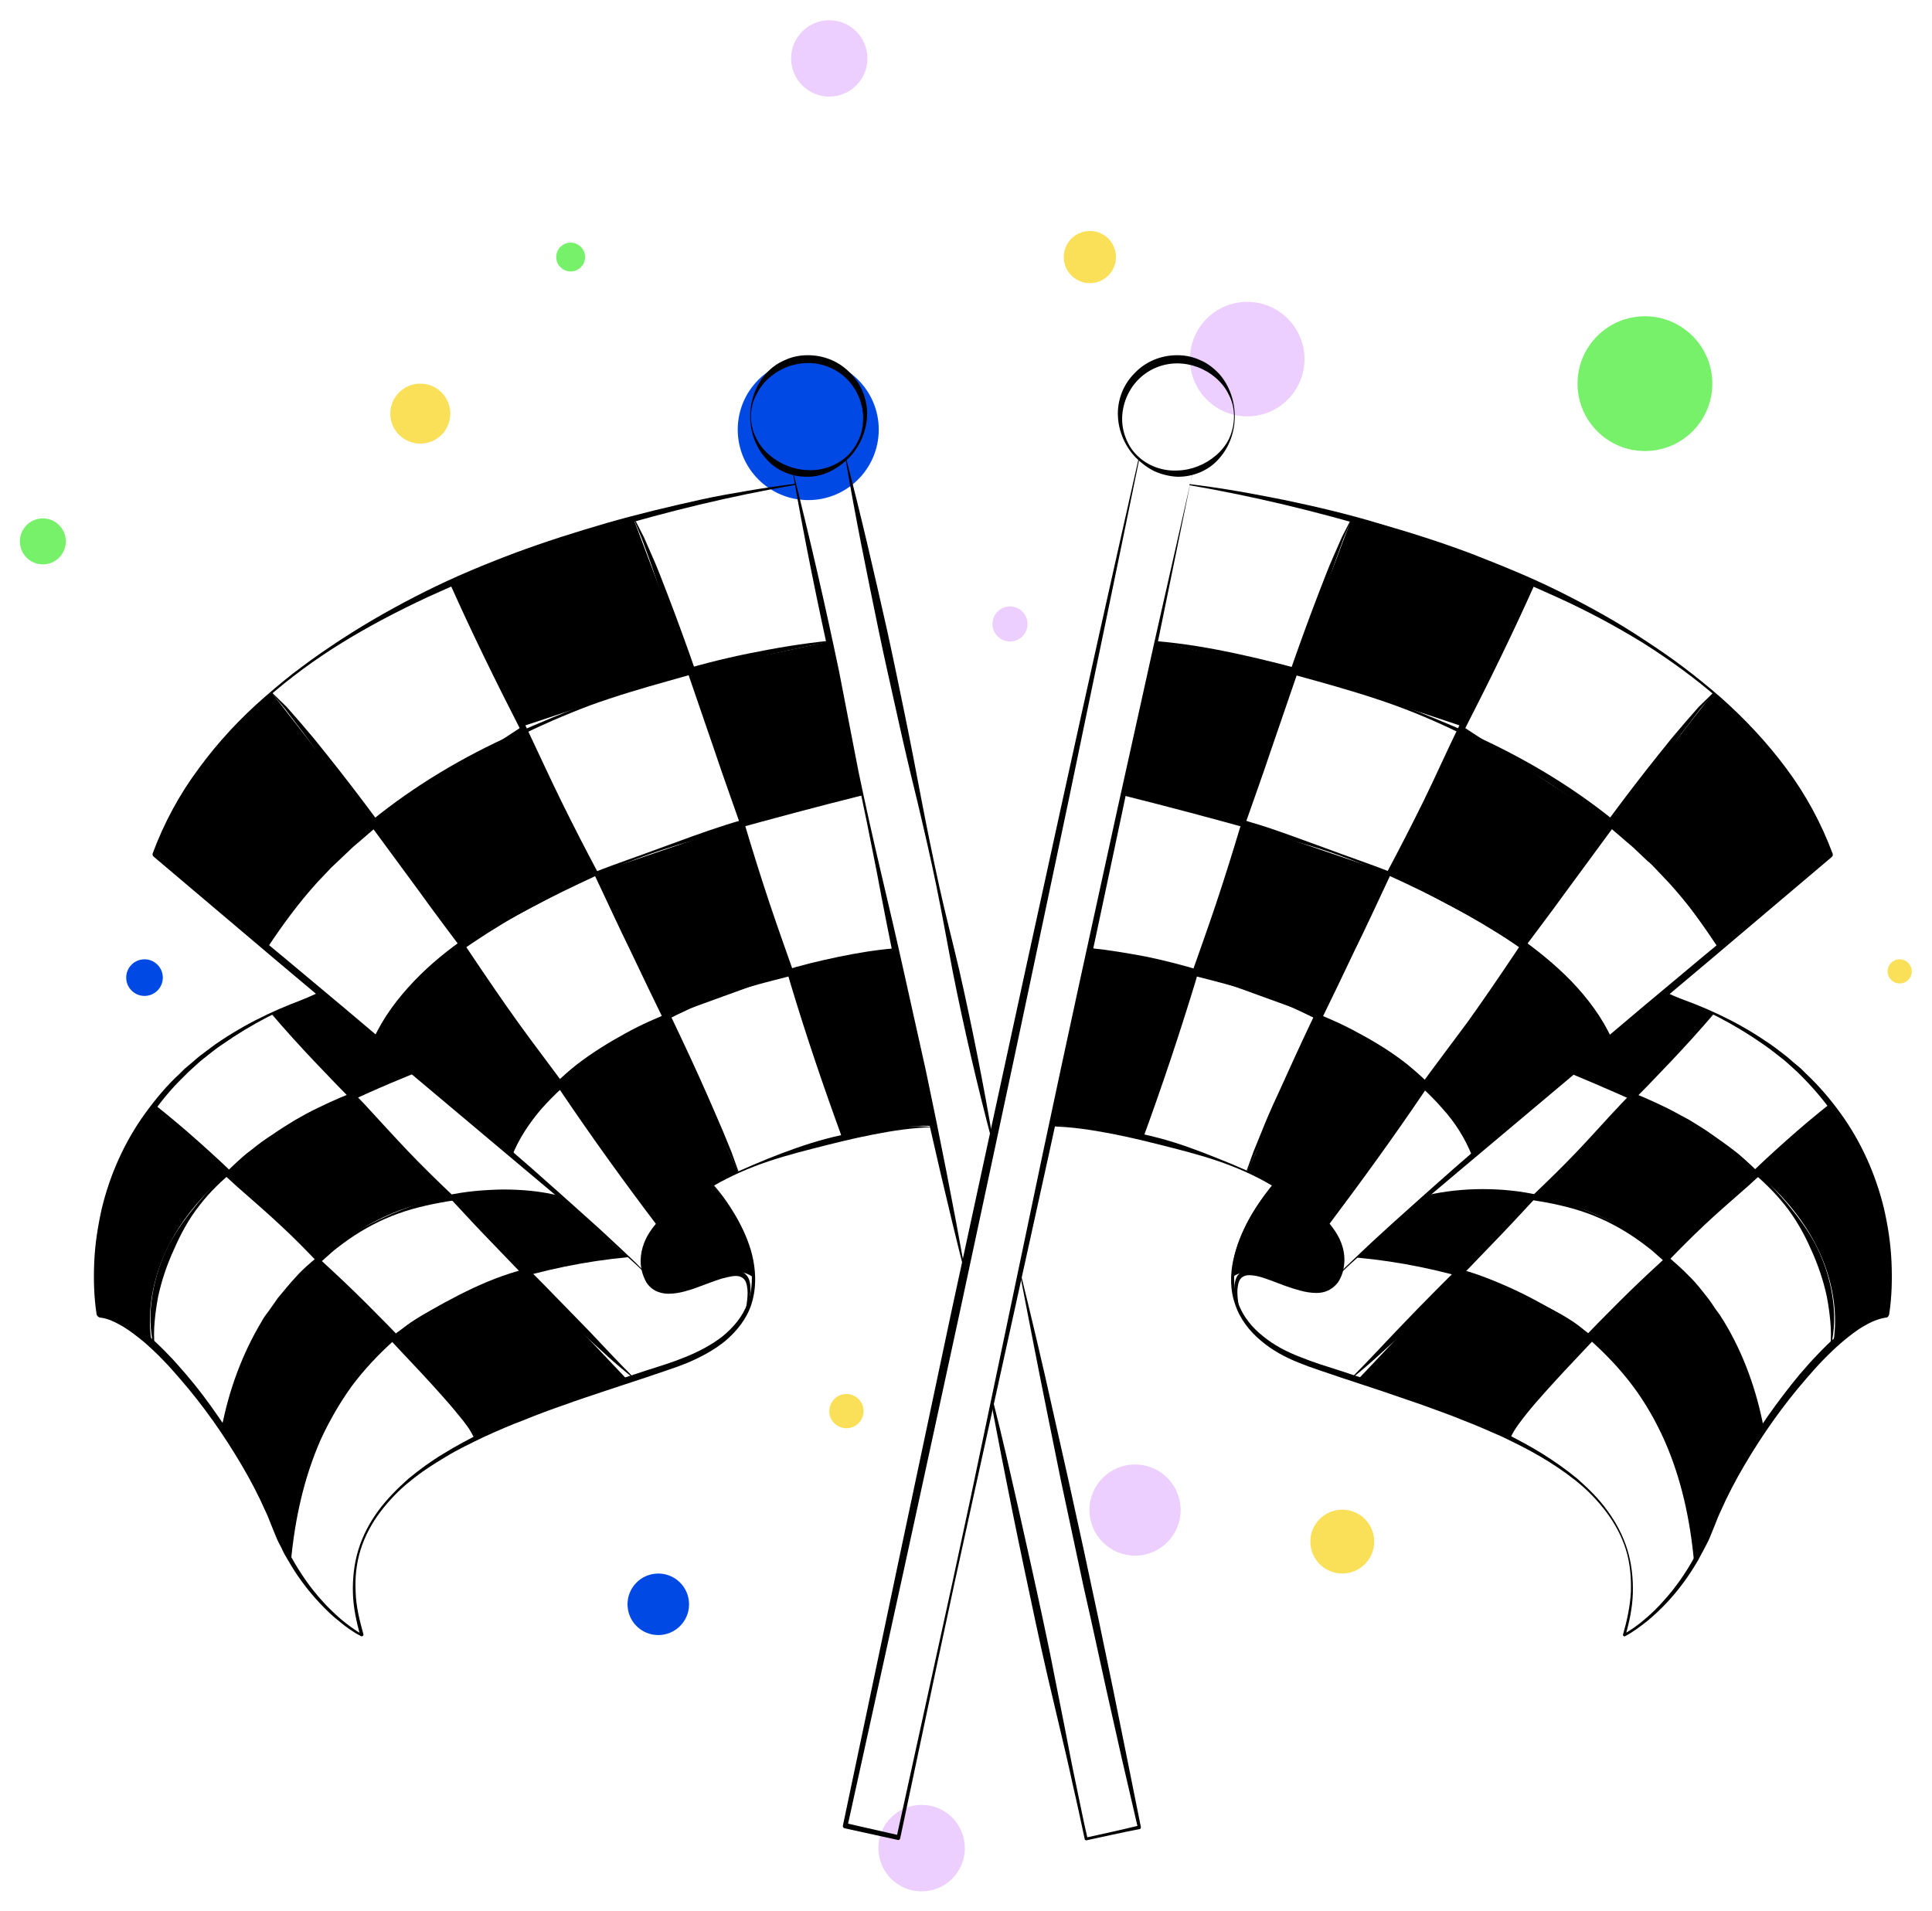 <?xml version="1.0" encoding="utf-8"?>
<!-- Generator: Adobe Illustrator 25.4.1, SVG Export Plug-In . SVG Version: 6.00 Build 0)  -->
<svg version="1.1" id="Capa_1" xmlns="http://www.w3.org/2000/svg" xmlns:xlink="http://www.w3.org/1999/xlink" x="0px" y="0px"
	 viewBox="0 0 496 490.7" style="enable-background:new 0 0 496 490.7;" xml:space="preserve">
<style type="text/css">
	.st0{fill:#FAE058;}
	.st1{fill:#0049E5;}
	.st2{fill:#77F169;}
	.st3{fill:#ECCEFF;}
</style>
<g>
	<circle class="st0" cx="107.9" cy="106.2" r="7.7"/>
	<circle class="st1" cx="37.1" cy="251" r="4.7"/>
	<circle class="st1" cx="169" cy="411.9" r="7.9"/>
	<circle class="st2" cx="11" cy="139" r="5.9"/>
	<circle class="st3" cx="212.9" cy="15" r="9.8"/>
	<circle class="st2" cx="146.5" cy="66" r="3.7"/>
	<circle class="st3" cx="259.3" cy="160.2" r="4.5"/>
	<circle class="st0" cx="279.8" cy="66" r="6.7"/>
	<circle class="st3" cx="320.2" cy="92.2" r="14.7"/>
	<circle class="st1" cx="207.5" cy="110.3" r="18.1"/>
	<circle class="st3" cx="291.4" cy="387.7" r="11.7"/>
	<circle class="st0" cx="217.3" cy="362.3" r="4.4"/>
	<circle class="st3" cx="236.6" cy="474.5" r="11.1"/>
	<circle class="st2" cx="422.3" cy="98.5" r="17.3"/>
	<circle class="st0" cx="487.7" cy="249.4" r="3.1"/>
	<circle class="st0" cx="344.6" cy="395.8" r="8.2"/>
	<g>
		<g>
			<path d="M306.2,121.1l-9,44L288,209c-6.2,29.3-12.4,58.5-18.8,87.7l-19.3,87.6l-4.8,21.9l-4.7,21.9l-9.3,43.9
				c-0.1,0.3-0.3,0.5-0.6,0.4l0,0l-13.7-3c-0.3-0.1-0.5-0.4-0.4-0.7l0,0c6.2-29.3,12.3-58.6,18.5-87.8l9.3-43.9l9.5-43.9
				c6.3-29.2,12.7-58.5,19.1-87.7c6.4-29.2,12.9-58.4,19.5-87.6c0-0.1,0.1-0.1,0.1-0.1c0.1,0,0.1,0.1,0.1,0.1
				c-6,29.3-12.1,58.6-18.2,87.9c-6.2,29.3-12.3,58.5-18.6,87.8l-9.4,43.9l-9.5,43.8c-6.3,29.2-12.8,58.4-19.2,87.6l-0.4-0.7
				l13.6,3.1l-0.6,0.4l9.6-43.8l4.8-21.9l4.7-21.9l18.4-87.8c6.2-29.3,12.6-58.5,19-87.7l9.7-43.8l9.9-43.8c0-0.1,0.1-0.1,0.1-0.1
				C306.2,121,306.2,121.1,306.2,121.1z"/>
			<g>
				<path d="M317,106.9c0,3.8-1.3,7.8-4,10.8c-2.6,3.1-6.8,4.8-10.8,4.7c-2-0.1-4-0.6-5.8-1.4c-1.8-0.9-3.4-2.1-4.8-3.5
					c-2.7-2.8-4.4-6.6-4.6-10.6c-0.2-4,1.3-8.1,4.2-11c1.4-1.5,3.1-2.7,5-3.5c1.9-0.8,4-1.2,6-1.2c2.1,0,4.1,0.4,6,1.3
					c1.9,0.8,3.5,2.1,4.9,3.6C315.7,99.1,317,103.1,317,106.9z M316.8,106.9c0-1.9-0.4-3.8-1.3-5.5c-0.8-1.7-2-3.2-3.4-4.4
					c-2.8-2.4-6.3-3.7-9.9-3.7c-3.6,0-7.1,1.4-9.7,3.9c-2.6,2.5-4.2,6-4.4,9.7c-0.1,1.8,0.2,3.7,0.9,5.5c0.7,1.8,1.7,3.4,3.1,4.7
					c2.7,2.6,6.5,3.9,10.2,3.7c3.6-0.1,7.1-1.5,9.9-3.9c1.4-1.2,2.6-2.7,3.4-4.4C316.4,110.7,316.8,108.8,316.8,106.9z"/>
			</g>
			<path d="M326.8,304.2c-2.3,2.9-4.3,6-6,9.3c-0.8,1.6-1.6,3.3-2.2,5.1c-0.6,1.7-1.1,3.5-1.4,5.3c-0.6,3.6-0.5,7.3,0.7,10.7
				c1.2,3.4,3.6,6.3,6.4,8.5c2.8,2.3,6.1,4,9.5,5.3l2.6,1l2.6,0.9l5.3,1.7l10.6,3.5c3.5,1.2,7,2.4,10.5,3.7c3.5,1.3,7,2.6,10.5,4
				c3.5,1.4,6.9,3,10.2,4.6c3.3,1.7,6.6,3.4,9.8,5.4c3.2,2,6.2,4.1,9.1,6.5c2.8,2.5,5.5,5.1,7.7,8.2c2.2,3,4,6.4,5.1,10
				c1.1,3.6,1.5,7.4,1.4,11.1c-0.1,3.8-0.9,7.4-1.9,11l-0.5-0.4c1.9-1.1,3.8-2.4,5.5-3.9c1.7-1.4,3.3-3,4.8-4.7c3-3.3,5.6-7,7.8-11
				c0.5-1,1.1-2,1.5-3c0.5-1,1-2,1.4-3.1l1.2-3.1c0.4-1.1,0.8-2.1,1.3-3.2c1.8-4.2,3.9-8.3,6.1-12.2c2.3-4,4.7-7.8,7.3-11.6
				c2.6-3.7,5.4-7.4,8.3-10.9c1.5-1.7,3-3.5,4.6-5.1c1.6-1.7,3.2-3.3,5-4.8c1.7-1.5,3.6-2.9,5.6-4.2c2-1.2,4.2-2.3,6.7-2.6l-0.9,0.8
				c0.7-4.3,0.8-8.8,0.6-13.1c-0.2-4.4-0.8-8.8-1.8-13.1c-2-8.6-5.5-16.9-10.6-24.1c-2.5-3.6-5.4-7.1-8.5-10.2
				c-0.4-0.4-0.8-0.8-1.2-1.2l-1.2-1.1c-0.8-0.7-1.6-1.5-2.5-2.2c-1.8-1.4-3.5-2.8-5.3-4c-7.3-5.1-15.3-9.2-23.7-12.3
				c-0.1,0-0.1-0.1-0.1-0.1c0-0.1,0.1-0.1,0.1-0.1c8.5,2.8,16.8,6.6,24.2,11.6c1.9,1.2,3.7,2.6,5.5,4c0.9,0.7,1.7,1.5,2.6,2.2
				l1.3,1.1c0.4,0.4,0.8,0.8,1.2,1.2c3.3,3.1,6.3,6.6,8.9,10.2c5.3,7.3,9.1,15.8,11.2,24.6c1,4.4,1.7,8.9,1.9,13.5
				c0.2,4.5,0.1,9.1-0.6,13.6c-0.1,0.4-0.4,0.8-0.8,0.8l-0.1,0c-2,0.3-4,1.2-5.8,2.3c-1.9,1.1-3.6,2.5-5.3,3.9
				c-3.4,2.9-6.5,6.2-9.4,9.6c-5.9,6.8-11.1,14.2-15.7,22c-2.3,3.9-4.4,7.9-6.2,12c-0.5,1-0.9,2.1-1.3,3.1l-1.3,3.2
				c-0.4,1.1-1,2.1-1.5,3.1c-0.5,1-1.1,2-1.6,3c-2.3,4-5,7.7-8.1,11c-1.6,1.7-3.2,3.2-5,4.7c-1.8,1.4-3.6,2.8-5.7,3.9
				c-0.2,0.1-0.4,0-0.5-0.2c0-0.1-0.1-0.2,0-0.3l0,0c1-3.5,1.8-7.2,2-10.9c0.1-3.7-0.2-7.4-1.3-10.9c-1.1-3.5-2.9-6.8-5.1-9.7
				c-2.2-2.9-4.8-5.6-7.7-7.9c-2.9-2.3-6-4.4-9.1-6.2c-3.2-1.9-6.5-3.5-9.8-5.1c-3.4-1.5-6.8-3-10.2-4.3c-3.4-1.4-6.9-2.6-10.4-3.9
				c-3.5-1.2-7-2.4-10.5-3.6l-10.6-3.5l-5.3-1.8l-2.6-0.9l-2.6-1c-3.5-1.4-6.9-3.2-9.8-5.7c-2.9-2.4-5.4-5.6-6.6-9.3
				c-1.3-3.6-1.3-7.6-0.5-11.3c0.8-3.7,2.2-7.2,4-10.5c1.8-3.3,4-6.3,6.4-9.1c0,0,0.1,0,0.1,0C326.8,304.1,326.8,304.1,326.8,304.2z
				"/>
			<path d="M269.9,289.2c5.3-0.6,10.7-0.2,15.9,0.6c5.3,0.8,10.5,1.9,15.6,3.5c5.1,1.6,10,3.6,14.9,5.6c4.9,2.1,9.7,4.2,14.4,6.9
				c2.3,1.3,4.6,2.8,6.7,4.5c2.1,1.7,4,3.7,5.5,6c1.5,2.3,2.5,5.2,2.2,8.1c-0.1,1.5-0.5,2.9-1.2,4.2c-0.7,1.3-2.1,2.5-3.6,3
				c-1.5,0.5-3,0.4-4.4,0.2c-1.4-0.2-2.7-0.6-4-1c-2.6-0.8-5-1.9-7.5-2.7c-1.2-0.4-2.5-0.7-3.7-0.7c-0.6,0-1.1,0.1-1.6,0.4
				c-0.5,0.3-0.8,0.7-1,1.2c-0.4,1.1-0.5,2.4-0.4,3.7c0.1,1.3,0.3,2.6,0.5,3.9c0,0.1,0,0.1-0.1,0.1c-0.1,0-0.1,0-0.1-0.1
				c-0.4-1.3-0.7-2.6-0.9-3.9c-0.2-1.3-0.3-2.7,0.1-4.1c0.2-0.7,0.6-1.4,1.3-1.9c0.7-0.5,1.5-0.6,2.2-0.7c1.5-0.1,2.8,0.2,4.1,0.5
				c2.6,0.7,5.1,1.6,7.6,2.3c1.2,0.3,2.5,0.7,3.7,0.8c1.2,0.2,2.4,0.1,3.5-0.2c1-0.3,1.8-1,2.4-2c0.5-1,0.9-2.2,1-3.4
				c0.3-2.4-0.5-4.8-1.8-6.9c-1.3-2.1-3-4.1-5-5.8c-1.9-1.7-4-3.3-6.2-4.8c-4.4-2.9-9.1-5.3-14-7.2c-4.9-1.9-10-3.3-15.1-4.6
				c-5.1-1.3-10.2-2.6-15.4-3.6c-5.2-1-10.4-1.8-15.6-1.9C269.9,289.4,269.8,289.3,269.9,289.2C269.8,289.2,269.9,289.2,269.9,289.2
				z"/>
			<path d="M305.4,124.3c4.1,0.5,8.2,1.1,12.3,1.8c4.1,0.7,8.1,1.5,12.2,2.3c8.1,1.7,16.2,3.6,24.1,6c8,2.3,15.9,4.8,23.6,7.7
				c7.7,3,15.4,6.1,22.8,9.8c7.4,3.7,14.7,7.7,21.6,12.3c3.5,2.3,6.9,4.6,10.2,7.1c3.3,2.5,6.5,5.1,9.6,7.8
				c6.2,5.5,11.9,11.6,16.8,18.2c5,6.7,9,14.1,11.9,21.9c0.1,0.3,0,0.6-0.2,0.8l0,0l-31.9,27l-32,26.9l-32,26.9
				c-5.3,4.5-10.7,9-16,13.5c-2.6,2.3-5.3,4.5-7.9,6.8l-3.9,3.5c-1.3,1.2-2.5,2.4-3.8,3.6l0,0c0,0-0.1,0-0.1,0c0,0,0-0.1,0-0.1
				c1.2-1.2,2.4-2.5,3.7-3.7l3.8-3.6c2.5-2.4,5.1-4.7,7.7-7.1c5.2-4.7,10.4-9.3,15.6-13.9l15.8-13.7l7.9-6.8l8-6.8
				c10.6-9,21.3-18,32-26.9l16.1-13.3l16.2-13.3l-0.2,0.8c-2.7-7.7-6.5-15.1-11.2-21.8c-4.7-6.8-10.4-12.8-16.5-18.3
				c-6.2-5.4-12.9-10.3-19.9-14.7c-7-4.3-14.3-8.2-21.8-11.6c-7.5-3.4-15.1-6.7-22.8-9.5c-7.7-2.9-15.5-5.5-23.4-7.9
				c-15.8-4.7-31.9-8.6-48.2-11.4c-0.1,0-0.1-0.1-0.1-0.1C305.3,124.3,305.4,124.3,305.4,124.3z"/>
			<path d="M296.8,164.6c7.1,0.6,14.1,1.8,21,3.3c6.9,1.5,13.8,3.2,20.6,5.3c6.8,2.2,13.4,4.7,20,7.3c6.6,2.6,13.2,5.2,19.6,8.1
				c12.9,5.8,25.3,13.1,36.4,22.1c5.5,4.6,10.6,9.6,15.2,15c4.5,5.5,8.5,11.4,11.8,17.7c0,0,0,0.1,0,0.1c0,0-0.1,0-0.1,0
				c-3.8-6-8.1-11.6-12.8-16.8l-3.6-3.8c-0.6-0.6-1.2-1.3-1.9-1.8l-1.9-1.8l-1.9-1.8l-2-1.7c-1.3-1.1-2.6-2.3-4-3.4l-4.1-3.3
				c-1.4-1.1-2.8-2.1-4.2-3.1c-0.7-0.5-1.4-1-2.1-1.5l-2.2-1.5c-1.5-1-2.9-2-4.4-2.9c-5.9-3.8-12.1-7.2-18.4-10.4
				c-6.3-3.2-12.8-6.1-19.4-8.5c-6.6-2.4-13.4-4.4-20.2-6.3c-13.6-3.8-27.3-7.3-41.2-10c-0.1,0-0.1-0.1-0.1-0.1
				C296.7,164.6,296.7,164.6,296.8,164.6z"/>
			<path d="M288.3,204c6,0.7,11.9,1.9,17.7,3.2c5.9,1.3,11.7,2.8,17.4,4.6c2.9,0.9,5.7,1.9,8.5,2.9l8.5,3.1c5.6,2.1,11.3,4,16.9,6.2
				c11.2,4.3,22.1,9.6,32.2,16.3c5,3.5,9.7,7.3,13.9,11.6c4.2,4.4,7.9,9.3,10.4,14.8c0,0.1,0,0.1,0,0.1c0,0-0.1,0-0.1,0
				c-3.1-5.1-7-9.7-11.3-13.7c-4.3-4-9.1-7.7-14-11c-4.9-3.3-10.1-6.3-15.3-9.2c-5.3-2.8-10.6-5.4-16.1-7.9
				c-5.4-2.5-11-4.7-16.7-6.6c-5.7-1.9-11.5-3.4-17.3-5c-11.5-3.2-23.1-6.3-34.7-9.2c-0.1,0-0.1-0.1-0.1-0.1
				C288.2,204,288.2,204,288.3,204z"/>
			<path d="M279.8,243.4c4.8,0.5,9.6,1.3,14.4,2.2c4.8,1,9.5,2.2,14.1,3.6c4.6,1.5,9.2,3.2,13.7,4.9c4.6,1.7,9.1,3.3,13.6,5.1
				c4.5,1.8,9,3.7,13.3,6.1c4.3,2.3,8.5,4.9,12.3,7.9c3.8,3.1,7.4,6.5,10.4,10.4c3,3.9,5.3,8.3,6.5,13.1c0,0.1,0,0.1-0.1,0.1
				c0,0-0.1,0-0.1-0.1c-1.8-4.5-4.4-8.6-7.6-12.1c-3.1-3.6-6.7-6.8-10.5-9.7c-3.8-2.9-7.8-5.5-12-8c-4.1-2.4-8.4-4.6-12.8-6.7
				c-4.3-2.1-8.8-4-13.4-5.5c-4.6-1.5-9.3-2.7-14-3.9l-14-3.7c-4.7-1.2-9.4-2.4-14.1-3.6c-0.1,0-0.1-0.1-0.1-0.1
				C279.7,243.4,279.8,243.4,279.8,243.4z"/>
			<path d="M293.3,292c3.5-13.5,7.5-26.9,12-40.2c2.3-6.6,4.7-13.2,6.9-19.8c2.2-6.6,4.3-13.3,6.3-20c4-13.4,8.3-26.7,12.8-39.9
				c2.3-6.6,4.7-13.2,7.2-19.7l1.9-4.9c0.6-1.6,1.3-3.2,2-4.8c0.7-1.6,1.4-3.2,2.1-4.8l2.4-4.7c0,0,0.1-0.1,0.1,0c0,0,0.1,0.1,0,0.1
				l0,0l-2,4.8l-1.8,4.9c-1.2,3.3-2.2,6.6-3.4,9.9l-6.7,19.9l-6.8,19.8c-2.2,6.6-4.6,13.2-6.9,19.8c-2.3,6.6-4.6,13.2-6.7,19.9
				c-1,3.3-2,6.7-3,10l-2.9,10.1c-4.1,13.4-8.5,26.6-13.3,39.7c0,0.1-0.1,0.1-0.1,0.1C293.3,292.1,293.2,292.1,293.3,292z"/>
			<path d="M394.1,149.8c-5.7,12.8-11.9,25.4-18.3,37.9l-5,9.3c-1.7,3.1-3.3,6.2-4.9,9.3c-3.2,6.2-6.2,12.6-9.2,18.9
				c-3,6.4-5.9,12.7-9,19c-3,6.3-6,12.6-9.1,18.9l-9.3,18.8c-1.5,3.2-3.2,6.3-4.6,9.4l-2.3,4.7l-2.2,4.8l0,0c0,0.1-0.1,0.1-0.1,0
				c0,0-0.1-0.1-0.1-0.1l1.8-5l2-4.9c1.3-3.3,2.7-6.5,4.2-9.7c2.9-6.4,5.8-12.8,8.8-19.1c3-6.3,6.2-12.6,9.3-18.8
				c3.2-6.3,6.4-12.5,9.7-18.7c3.3-6.2,6.5-12.4,9.6-18.7c3.1-6.3,5.9-12.7,9-19c6.1-12.6,12.7-25,19.6-37.2c0,0,0.1-0.1,0.1,0
				C394.2,149.7,394.2,149.7,394.1,149.8z"/>
			<path d="M340.6,314.7c7.4-12,15.3-23.7,23.5-35.2c4.1-5.7,8.4-11.3,12.6-17c4.1-5.7,8.1-11.6,12-17.4c7.8-11.7,16-23.3,24.3-34.7
				c4.2-5.7,8.5-11.3,12.9-16.8l3.3-4.1l1.7-2l1.7-2l3.5-4l3.8-3.7c0,0,0.1,0,0.1,0c0,0,0,0.1,0,0.1l0,0l-3.4,4l-3.2,4.2
				c-2.2,2.7-4.2,5.7-6.3,8.5c-2.1,2.8-4.1,5.7-6.2,8.5l-6.2,8.6l-12.5,17c-4.1,5.7-8.4,11.3-12.6,17c-4.2,5.6-8.4,11.4-12.4,17.2
				c-2,2.9-3.9,5.9-5.9,8.8l-5.8,8.8c-7.9,11.7-16.2,23.1-24.7,34.4c0,0-0.1,0.1-0.1,0C340.6,314.8,340.6,314.8,340.6,314.7z"/>
			<path d="M440,260.3c-3.6,4.2-7.3,8.3-11.1,12.3c-3.8,4-7.6,8-11.5,11.8c-4,3.8-8,7.5-11.9,11.4c-3.9,3.9-7.7,7.9-11.4,11.9
				c-3.7,4-7.5,8.1-11.3,12c-3.8,4-7.6,7.9-11.5,11.8c-3.9,3.9-7.9,7.7-11.9,11.5c-4.1,3.7-8,7.5-12.4,10.9c0,0-0.1,0-0.1,0
				c0,0,0-0.1,0-0.1l0,0c3.9-3.9,7.6-7.9,11.4-11.9c3.8-4,7.6-7.9,11.5-11.8c3.9-3.9,7.8-7.8,11.7-11.6c3.9-3.9,7.9-7.7,11.9-11.5
				c4-3.8,7.9-7.6,11.7-11.6c3.8-4,7.4-8.1,11.2-12.1c3.8-4,7.7-7.9,11.6-11.7c3.9-3.8,7.9-7.6,12-11.3c0,0,0.1,0,0.1,0
				C440.1,260.2,440.1,260.3,440,260.3z"/>
			<path d="M470.1,283.7c-3.4,3.6-6.9,7.1-10.5,10.6s-7.1,6.9-10.8,10.2c-3.7,3.3-7.5,6.5-11.1,9.9c-3.6,3.4-7.1,6.9-10.5,10.5
				l-20.4,21.6c-3.4,3.6-6.8,7.2-10.1,10.9c-1.6,1.8-3.3,3.7-4.8,5.6c-1.5,1.9-3.1,3.9-4.1,6.1l0,0c0,0.1-0.1,0.1-0.1,0.1
				c0,0-0.1-0.1-0.1-0.1c0.7-2.4,2.1-4.6,3.4-6.7c0.7-1,1.4-2.1,2.2-3.1c0.7-1,1.5-2,2.3-3c3.1-3.9,6.4-7.6,9.7-11.3
				c3.4-3.7,6.9-7.2,10.4-10.7c3.5-3.5,7.1-6.9,10.8-10.3c3.7-3.4,7.3-6.7,10.8-10.2c3.5-3.5,6.9-7.1,10.4-10.7
				c3.5-3.5,7.2-6.9,10.9-10.2c3.7-3.3,7.5-6.5,11.4-9.6c0,0,0.1,0,0.1,0C470.1,283.7,470.1,283.7,470.1,283.7z"/>
			<path d="M469.9,345.8c0.2-2.2,0.2-4.4,0-6.5c-0.2-2.2-0.5-4.3-0.9-6.4c-0.9-4.2-2.3-8.3-4.1-12.2c-1.7-3.9-3.9-7.8-6.6-11.2
				c-2.7-3.4-5.9-6.5-9.2-9.2c-6.9-5.4-14.3-10-22-13.9c-7.7-4-15.8-7.4-23.9-10.8c-0.1,0-0.1-0.1-0.1-0.1c0,0,0.1-0.1,0.1-0.1
				c8.5,2.1,16.9,5.2,24.8,9.1c2,1,3.9,2.1,5.8,3.1c1.9,1.2,3.8,2.3,5.6,3.6c1.8,1.3,3.6,2.5,5.4,3.9c1.8,1.3,3.4,2.9,5,4.3
				c3.2,3.1,6.2,6.3,9,9.6c2.8,3.4,5.5,7,7.5,10.9c2,4,3.4,8.3,4.1,12.7c0.7,4.4,0.7,8.9-0.4,13.2c0,0.1-0.1,0.1-0.1,0.1
				C469.9,345.9,469.9,345.8,469.9,345.8L469.9,345.8z"/>
			<path d="M366.2,306.9c4.7-1.1,9.7-1.6,14.5-1.6c4.9,0,9.8,0.5,14.6,1.6c4.8,1.1,9.4,2.8,13.9,4.7c4.5,1.9,8.8,4.1,13,6.8
				c1,0.7,2.1,1.3,3.1,2c1,0.7,2,1.5,2.9,2.2c1.8,1.6,3.7,3.2,5.4,5c1.8,1.7,3.3,3.7,4.8,5.6c0.8,1,1.4,2,2.1,3l1.1,1.5
				c0.3,0.5,0.6,1,1,1.6c5.1,8.4,8.4,17.8,10.2,27.3c0,0.1,0,0.1-0.1,0.1c-0.1,0-0.1,0-0.1-0.1c-3-9.2-6.8-18.1-11.9-26.3
				c-0.3-0.5-0.6-1-0.9-1.5l-1-1.5c-0.7-1-1.3-2-2-2.9c-1.5-1.9-2.9-3.8-4.6-5.5c-1.6-1.8-3.3-3.4-5-5.1c-0.9-0.8-1.8-1.6-2.7-2.4
				c-0.9-0.8-1.9-1.5-2.8-2.2c-3.9-2.9-8.1-5.3-12.6-7.1c-4.5-1.8-9.2-2.9-14-3.7c-9.5-1.7-19.1-2.2-28.8-1.4l0,0
				c-0.1,0-0.1,0-0.1-0.1C366.1,307,366.2,306.9,366.2,306.9z"/>
			<path d="M348.5,322.6c5.4-0.2,10.9,0.2,16.3,1.1c5.4,0.9,10.7,2.1,15.8,4c5.1,1.9,10.1,4.2,14.8,6.8c4.8,2.6,9.4,5.5,13.7,8.8
				c4.3,3.3,8.3,7.1,11.7,11.5c3.3,4.4,6.2,9.1,8.4,14.1c4.3,10.1,6.1,21.1,5.9,32c0,0.1,0,0.1-0.1,0.1c-0.1,0-0.1,0-0.1-0.1
				c-1-10.8-3.3-21.4-7.6-31.1c-2.2-4.9-4.8-9.5-8-13.8c-3.2-4.3-6.9-8.2-10.9-11.8c-4-3.6-8.5-6.7-13.3-9.1
				c-4.8-2.4-9.9-4.3-15-5.8c-10.2-3.2-20.8-5.4-31.6-6.4C348.4,322.8,348.4,322.7,348.5,322.6C348.4,322.6,348.4,322.6,348.5,322.6
				z"/>
			<polygon points="332.2,172.3 319.2,211.4 288.3,204.1 296.7,164.7 			"/>
			<path d="M306.8,249.6L293.4,292c0,0-17.9-3.8-23.4-2.8l9.9-45.8L306.8,249.6z"/>
			<polygon points="356.7,224.2 338.5,261.1 306.8,249.6 319.2,211.4 			"/>
			<path d="M375.5,186.5l18.6-36.8c0,0-39-16.7-47.1-16.6l-14.7,39.1C332.2,172.3,353.1,179,375.5,186.5z"/>
			<polygon points="413.7,211.5 391.1,242.6 356.7,224.2 375.5,186.5 			"/>
			<path d="M365.8,278.5l-25.2,36.3c0,0-12.5-10.7-20.5-13.9l18.4-39.8C338.5,261.1,359.7,271.8,365.8,278.5z"/>
			<path d="M470,219.5l-28.8,24c0,0-15.5-24.1-27.6-32l26.3-33.7C440,177.8,463.7,197,470,219.5z"/>
			<path d="M413.7,266.6c0,0-11.1-17.9-22.6-24l-25.3,35.9c0,0,10,10.7,12.3,18.3L413.7,266.6z"/>
			<path d="M326.6,304.3c0,0-10.6,12.5-10.3,23.7c0,0,2.4-2.3,6.6-1.1c4.2,1.2,17.5,6.2,20.1,1.1S345.2,312.5,326.6,304.3z"/>
			<path d="M366.2,307c0,0,19.2-3,27.2,0.6l-18.9,19.1c0,0-20.2-4.2-26.1-4L366.2,307z"/>
			<polygon points="403.2,275.4 419.2,281.4 440,260.2 427.7,254.8 			"/>
			<path d="M451.1,301.2L428,323.5c0,0-15.3-14.4-34.5-15.9l25.7-26.2C419.2,281.4,444.8,292.3,451.1,301.2z"/>
			<path d="M408.4,343.3c0,0-18.6,18.4-20.7,25.9c0,0-29.8-13.3-39.2-14.9l26.1-27.6C374.6,326.7,402,335.1,408.4,343.3z"/>
			<path d="M452.7,366.7c0,0-9.9,16.7-12.7,23.4s-5,10.7-5,10.7s-0.1-39-26.6-57.5l19.6-19.8C428,323.5,448,343.9,452.7,366.7z"/>
			<path d="M451.1,301.2l18.9-17.5c0,0,18.2,22.2,14,53.6c0,0-7.6,2.1-13.5,8.1C470.5,345.4,476.5,322.6,451.1,301.2z"/>
		</g>
		<g>
			<path d="M254.7,293.1c-3.8-14.4-7.2-29-10.1-43.6c-1.4-7.3-2.7-14.7-4.2-22c-1.5-7.3-3.2-14.6-4.9-21.8
				c-1.8-7.3-3.5-14.5-5.1-21.8c-1.6-7.3-3.3-14.6-4.8-21.9c-3-14.6-6-29.2-8.5-44c0-0.1,0-0.1,0.1-0.1c0.1,0,0.1,0,0.1,0.1
				c3.8,14.5,7.1,29,10.4,43.6c1.6,7.3,3.1,14.6,4.6,21.9c1.5,7.3,2.9,14.6,4.3,22c1.4,7.3,2.9,14.6,4.5,21.9
				c1.6,7.3,3.5,14.5,5.2,21.8c3.3,14.6,6.2,29.2,8.7,43.9c0,0.1,0,0.1-0.1,0.1C254.8,293.2,254.7,293.2,254.7,293.1z"/>
			<path d="M254.9,359.5c1.2,4.7,2.3,9.3,3.4,14l3.2,14c2.1,9.4,4.2,18.7,6.2,28.1c1,4.7,2,9.4,2.9,14.1l2.8,14.1
				c0.9,4.7,1.8,9.4,2.8,14.1c1,4.7,1.9,9.4,3,14.1l-0.4-0.2c4.5-1,9.1-2,13.6-3.1l-0.3,0.5l-4.1-17.7l-4-17.8l-3.9-17.8l-2-8.9
				l-1.9-8.9l-3.8-17.8l-3.6-17.8c-2.4-11.9-4.7-23.8-7-35.7c0-0.1,0-0.1,0.1-0.1c0.1,0,0.1,0,0.1,0.1c2.9,11.8,5.7,23.6,8.3,35.4
				l4,17.8l3.9,17.8l1.9,8.9l1.9,8.9l3.7,17.8l3.6,17.8l3.6,17.9l0,0c0,0.2-0.1,0.5-0.3,0.5c-4.6,0.9-9.1,1.9-13.7,2.9l0,0
				c-0.2,0-0.3-0.1-0.4-0.2l0,0c-1-4.7-2-9.4-3.1-14.1c-1-4.7-2.1-9.4-3.2-14l-3.3-14c-1.1-4.7-2.1-9.4-3.1-14
				c-2-9.4-4-18.8-5.9-28.2l-2.8-14.1c-0.9-4.7-1.8-9.4-2.7-14.1c0-0.1,0-0.1,0.1-0.1C254.8,359.4,254.9,359.5,254.9,359.5z"/>
			<path d="M203.6,121.1c4.3,17,8.2,34,11.8,51.2c1.7,8.6,3.3,17.2,5,25.8c1.8,8.6,3.7,17.1,5.7,25.6c2,8.5,4,17,5.9,25.6
				c1.9,8.5,3.8,17.1,5.7,25.6c3.6,17.1,7,34.3,10.1,51.6c0,0.1,0,0.1-0.1,0.1c-0.1,0-0.1,0-0.1-0.1c-4.3-17-8.2-34.1-12-51.1
				c-1.9-8.6-3.6-17.1-5.4-25.7c-1.8-8.6-3.5-17.2-5.1-25.8c-1.7-8.6-3.4-17.2-5.3-25.7c-1.9-8.5-4-17-6-25.6
				c-3.8-17.1-7.3-34.2-10.3-51.5c0-0.1,0-0.1,0.1-0.1C203.5,121,203.6,121,203.6,121.1z"/>
			<g>
				<path d="M192.8,106.9c0,1.9,0.4,3.8,1.3,5.5c0.8,1.7,2,3.2,3.4,4.4c2.8,2.4,6.3,3.8,9.9,3.9c3.6,0.2,7.4-1.1,10.2-3.7
					c1.3-1.3,2.4-2.9,3.1-4.7c0.7-1.7,0.9-3.6,0.9-5.5c-0.2-3.7-1.8-7.2-4.4-9.7c-2.6-2.5-6.2-3.9-9.7-3.9c-3.6,0-7.1,1.3-9.9,3.7
					c-1.4,1.2-2.6,2.7-3.4,4.4C193.2,103.1,192.8,105,192.8,106.9z M192.6,106.9c0-3.9,1.3-7.8,3.9-10.8c1.3-1.5,3-2.8,4.9-3.6
					c1.9-0.9,3.9-1.3,6-1.3c2.1,0,4.1,0.4,6,1.2c1.9,0.8,3.6,2,5,3.5c2.9,2.9,4.4,7.1,4.2,11c-0.2,4-1.9,7.8-4.6,10.6
					c-1.4,1.4-3,2.6-4.8,3.5c-1.8,0.9-3.8,1.4-5.8,1.4c-4.1,0.1-8.2-1.6-10.8-4.7C193.9,114.7,192.6,110.8,192.6,106.9z"/>
			</g>
			<path d="M183,304c2.5,2.8,4.6,5.9,6.4,9.1c1.8,3.3,3.3,6.8,4,10.5c0.7,3.7,0.7,7.6-0.5,11.3c-1.2,3.7-3.7,6.8-6.6,9.3
				c-2.9,2.4-6.3,4.2-9.8,5.7l-2.6,1l-2.6,0.9l-5.3,1.8l-10.6,3.5c-3.5,1.2-7,2.3-10.5,3.6c-3.5,1.2-7,2.5-10.4,3.9
				c-3.5,1.3-6.9,2.8-10.2,4.3c-3.3,1.6-6.7,3.2-9.8,5.1c-3.2,1.9-6.3,3.9-9.1,6.2c-2.9,2.3-5.5,5-7.7,7.9c-2.2,2.9-4,6.2-5.1,9.7
				c-1.1,3.5-1.5,7.2-1.3,10.9c0.1,3.7,1,7.3,2,10.9l0,0c0.1,0.2-0.1,0.4-0.3,0.5c-0.1,0-0.2,0-0.3,0c-2.1-1.1-3.9-2.4-5.7-3.9
				c-1.8-1.4-3.4-3-5-4.7c-3.1-3.3-5.9-7.1-8.1-11c-0.6-1-1.2-2-1.6-3c-0.5-1-1.1-2-1.5-3.1l-1.3-3.2c-0.4-1-0.8-2.1-1.3-3.1
				c-1.8-4.1-3.9-8.1-6.2-12c-4.6-7.8-9.8-15.2-15.7-22c-2.9-3.4-6-6.7-9.4-9.6c-1.7-1.4-3.5-2.8-5.3-3.9c-1.9-1.1-3.9-2.1-5.8-2.3
				l-0.1,0c-0.4-0.1-0.8-0.4-0.9-0.8c-0.7-4.6-0.8-9.1-0.6-13.6c0.2-4.5,0.9-9,1.9-13.5c2.1-8.8,5.9-17.3,11.2-24.6
				c2.7-3.7,5.6-7.2,8.9-10.2c0.4-0.4,0.8-0.8,1.2-1.2l1.3-1.1c0.9-0.7,1.7-1.5,2.6-2.2c1.8-1.3,3.6-2.8,5.5-4
				c7.5-5,15.8-8.8,24.2-11.6c0.1,0,0.1,0,0.1,0.1c0,0.1,0,0.1-0.1,0.1c-8.4,3.1-16.4,7.2-23.7,12.3c-1.9,1.2-3.6,2.7-5.3,4
				c-0.9,0.7-1.7,1.5-2.5,2.2l-1.2,1.1c-0.4,0.4-0.8,0.8-1.2,1.2c-3.2,3.1-6,6.5-8.5,10.2c-5.1,7.2-8.6,15.5-10.6,24.1
				c-1,4.3-1.6,8.7-1.8,13.1c-0.2,4.4-0.1,8.9,0.6,13.1l-0.9-0.8c2.5,0.3,4.7,1.4,6.7,2.6c2,1.2,3.8,2.6,5.6,4.2
				c1.7,1.5,3.4,3.1,5,4.8c1.6,1.6,3.1,3.4,4.6,5.1c3,3.5,5.7,7.1,8.3,10.9c2.6,3.7,5.1,7.6,7.3,11.6c2.3,4,4.3,8,6.1,12.2
				c0.5,1,0.9,2.1,1.3,3.2l1.2,3.1c0.4,1.1,0.9,2,1.4,3.1c0.5,1,1,2,1.5,3c2.2,3.9,4.7,7.6,7.8,11c1.5,1.7,3.1,3.2,4.8,4.7
				c1.7,1.4,3.5,2.8,5.5,3.9l-0.5,0.4c-1-3.6-1.8-7.3-1.9-11c-0.1-3.7,0.3-7.5,1.4-11.1c1.1-3.6,2.9-7,5.1-10c2.2-3,4.9-5.7,7.7-8.2
				c2.9-2.4,5.9-4.6,9.1-6.5c3.2-2,6.5-3.7,9.8-5.4c3.4-1.6,6.8-3.2,10.2-4.6c3.5-1.4,6.9-2.7,10.5-4c3.5-1.3,7-2.5,10.5-3.7
				l10.6-3.5l5.3-1.7l2.6-0.9l2.6-1c3.4-1.4,6.7-3.1,9.5-5.3c2.8-2.3,5.2-5.1,6.4-8.5c1.3-3.4,1.4-7.1,0.7-10.7
				c-0.3-1.8-0.8-3.6-1.4-5.3c-0.6-1.7-1.4-3.4-2.2-5.1c-1.7-3.3-3.7-6.4-6-9.3c0,0,0-0.1,0-0.1C182.9,304,182.9,304,183,304z"/>
			<path d="M239.7,289.4c-5.3,0.1-10.5,0.9-15.6,1.9c-5.2,1-10.3,2.3-15.4,3.6c-5.1,1.3-10.2,2.7-15.1,4.6c-4.9,1.9-9.7,4.3-14,7.2
				c-2.2,1.4-4.3,3.1-6.2,4.8c-1.9,1.7-3.7,3.7-5,5.8c-1.3,2.1-2,4.6-1.8,6.9c0.1,1.2,0.5,2.4,1,3.4c0.5,1,1.3,1.7,2.4,2
				c1,0.3,2.2,0.4,3.5,0.2c1.2-0.2,2.5-0.5,3.7-0.8c2.5-0.7,5-1.6,7.6-2.3c1.3-0.3,2.7-0.6,4.1-0.5c0.7,0,1.5,0.2,2.2,0.7
				c0.7,0.5,1.1,1.2,1.3,1.9c0.4,1.4,0.3,2.8,0.1,4.1c-0.2,1.3-0.5,2.6-0.9,3.9c0,0.1-0.1,0.1-0.1,0.1c0,0-0.1-0.1-0.1-0.1
				c0.2-1.3,0.4-2.6,0.5-3.9c0.1-1.3,0-2.6-0.4-3.7c-0.2-0.5-0.6-1-1-1.2c-0.5-0.3-1-0.4-1.6-0.4c-1.2,0-2.4,0.4-3.7,0.7
				c-2.5,0.8-4.9,1.8-7.5,2.7c-1.3,0.4-2.6,0.8-4,1c-1.4,0.2-2.9,0.3-4.4-0.2c-1.5-0.4-2.9-1.6-3.6-3c-0.7-1.4-1.1-2.8-1.2-4.2
				c-0.2-2.9,0.7-5.8,2.2-8.1c1.5-2.4,3.5-4.3,5.5-6c2.1-1.7,4.3-3.2,6.7-4.5c4.6-2.6,9.5-4.8,14.4-6.9c4.9-2.1,9.8-4,14.9-5.6
				c5.1-1.6,10.3-2.7,15.6-3.5c5.3-0.8,10.6-1.2,15.9-0.6C239.7,289.2,239.8,289.2,239.7,289.4C239.8,289.3,239.7,289.4,239.7,289.4
				z"/>
			<path d="M204.2,124.5c-16.3,2.8-32.4,6.7-48.2,11.4c-7.9,2.3-15.7,5-23.4,7.9c-7.7,2.8-15.3,6.1-22.8,9.5
				c-7.5,3.5-14.8,7.3-21.8,11.6c-7,4.3-13.7,9.2-19.9,14.7c-6.1,5.5-11.8,11.5-16.5,18.3c-4.8,6.7-8.6,14.1-11.2,21.8l-0.2-0.8
				l16.2,13.3l16.1,13.3c10.7,8.9,21.4,17.9,32,26.9l8,6.8l7.9,6.8l15.8,13.7c5.2,4.6,10.4,9.2,15.6,13.9c2.6,2.3,5.1,4.7,7.7,7.1
				l3.8,3.6c1.2,1.2,2.4,2.5,3.7,3.7c0,0,0,0.1,0,0.1c0,0-0.1,0-0.1,0l0,0c-1.3-1.2-2.5-2.4-3.8-3.6l-3.9-3.5
				c-2.6-2.3-5.3-4.5-7.9-6.8c-5.3-4.5-10.6-9-16-13.5l-32-26.9l-32-26.9l-31.9-27l0,0c-0.2-0.2-0.3-0.5-0.2-0.8
				c2.9-7.8,6.9-15.2,11.9-21.9c4.9-6.7,10.6-12.8,16.8-18.2c3.1-2.7,6.3-5.4,9.6-7.8c3.3-2.5,6.7-4.8,10.2-7.1
				c6.9-4.5,14.2-8.6,21.6-12.3c7.4-3.7,15.1-6.9,22.8-9.8c7.8-2.9,15.7-5.4,23.6-7.7c8-2.3,16-4.2,24.1-6c4-0.9,8.1-1.6,12.2-2.3
				c4.1-0.7,8.2-1.3,12.3-1.8c0.1,0,0.1,0,0.1,0.1C204.3,124.4,204.3,124.5,204.2,124.5z"/>
			<path d="M212.9,164.8c-13.9,2.7-27.6,6.1-41.2,10c-6.8,1.9-13.6,3.9-20.2,6.3c-6.6,2.5-13.1,5.3-19.4,8.5
				c-6.3,3.3-12.4,6.7-18.4,10.4c-1.5,0.9-2.9,1.9-4.4,2.9l-2.2,1.5c-0.7,0.5-1.4,1-2.1,1.5c-1.4,1.1-2.9,2-4.2,3.1l-4.1,3.3
				c-1.4,1.1-2.7,2.3-4,3.4l-2,1.7l-1.9,1.8l-1.9,1.8c-0.6,0.6-1.3,1.2-1.9,1.8l-3.6,3.8c-4.7,5.2-8.9,10.9-12.8,16.8
				c0,0-0.1,0.1-0.1,0c0,0-0.1-0.1,0-0.1c3.2-6.3,7.2-12.2,11.8-17.7c4.6-5.4,9.7-10.4,15.2-15c11.1-9,23.4-16.3,36.4-22.1
				c6.5-2.9,13-5.6,19.6-8.1c6.6-2.6,13.2-5.1,20-7.3c6.8-2.1,13.7-3.9,20.6-5.3c6.9-1.4,13.9-2.6,21-3.3c0.1,0,0.1,0,0.1,0.1
				C213,164.7,212.9,164.8,212.9,164.8z"/>
			<path d="M221.4,204.2c-11.6,2.9-23.2,6-34.7,9.2c-5.8,1.5-11.6,3.1-17.3,5c-5.7,1.9-11.3,4.1-16.7,6.6
				c-5.4,2.5-10.8,5.1-16.1,7.9c-5.3,2.8-10.4,5.9-15.3,9.2c-4.9,3.3-9.6,6.9-14,11c-4.3,4-8.2,8.6-11.3,13.7c0,0-0.1,0.1-0.1,0
				c0,0-0.1-0.1,0-0.1c2.5-5.5,6.2-10.4,10.4-14.8c4.2-4.4,8.9-8.2,13.9-11.6c10.1-6.7,21-12,32.2-16.3c5.6-2.2,11.3-4.1,16.9-6.2
				l8.5-3.1c2.8-1,5.7-2,8.5-2.9c5.7-1.8,11.6-3.3,17.4-4.6c5.9-1.3,11.8-2.4,17.7-3.2c0.1,0,0.1,0,0.1,0.1
				C221.4,204.1,221.4,204.2,221.4,204.2z"/>
			<path d="M229.8,243.6c-4.7,1.2-9.4,2.4-14.1,3.6l-14,3.7c-4.7,1.2-9.4,2.4-14,3.9c-4.6,1.5-9.1,3.4-13.4,5.5
				c-4.3,2.1-8.6,4.3-12.8,6.7c-4.1,2.4-8.2,5.1-12,8c-3.8,2.9-7.3,6.1-10.5,9.7c-3.1,3.6-5.8,7.7-7.6,12.1c0,0.1-0.1,0.1-0.1,0.1
				c0,0-0.1-0.1-0.1-0.1c1.2-4.7,3.6-9.2,6.5-13.1c3-3.9,6.6-7.4,10.4-10.4c3.9-3,8.1-5.6,12.3-7.9c4.3-2.4,8.7-4.3,13.3-6.1
				c4.5-1.8,9.1-3.4,13.6-5.1c4.6-1.7,9.1-3.4,13.7-4.9c4.6-1.5,9.4-2.6,14.1-3.6c4.8-1,9.6-1.8,14.4-2.2c0.1,0,0.1,0,0.1,0.1
				C229.9,243.5,229.9,243.5,229.8,243.6z"/>
			<path d="M216.2,292.1c-4.8-13.1-9.3-26.4-13.3-39.7l-2.9-10.1c-1-3.4-1.9-6.7-3-10c-2.1-6.7-4.4-13.3-6.7-19.9
				c-2.3-6.6-4.7-13.2-6.9-19.8l-6.8-19.8l-6.7-19.9c-1.2-3.3-2.2-6.6-3.4-9.9l-1.8-4.9l-2-4.8l0,0c0-0.1,0-0.1,0.1-0.1
				c0,0,0.1,0,0.1,0l2.4,4.7c0.7,1.6,1.4,3.2,2.1,4.8c0.7,1.6,1.4,3.2,2,4.8l1.9,4.9c2.5,6.5,4.9,13.1,7.2,19.7
				c4.5,13.2,8.8,26.5,12.8,39.9c2,6.7,4.1,13.4,6.3,20c2.2,6.6,4.6,13.2,6.9,19.8c4.4,13.3,8.4,26.7,12,40.2c0,0.1,0,0.1-0.1,0.1
				C216.2,292.1,216.2,292.1,216.2,292.1z"/>
			<path d="M115.6,149.7c6.9,12.2,13.5,24.6,19.6,37.2c3,6.3,5.9,12.7,9,19c3.1,6.3,6.3,12.5,9.6,18.7c3.3,6.2,6.5,12.4,9.7,18.7
				c3.1,6.3,6.3,12.5,9.3,18.8c3,6.3,6,12.7,8.8,19.1c1.4,3.2,2.8,6.4,4.2,9.7l2,4.9l1.8,5c0,0.1,0,0.1-0.1,0.1c0,0-0.1,0-0.1-0.1
				l0,0l-2.2-4.8l-2.3-4.7c-1.5-3.2-3.1-6.3-4.6-9.4l-9.3-18.8c-3.1-6.3-6.1-12.6-9.1-18.9c-3.1-6.3-6-12.7-9-19
				c-3-6.4-6-12.7-9.2-18.9c-1.6-3.1-3.3-6.2-4.9-9.3l-5-9.3c-6.4-12.5-12.6-25.1-18.3-37.9c0-0.1,0-0.1,0.1-0.1
				C115.6,149.6,115.6,149.7,115.6,149.7z"/>
			<path d="M168.9,314.9c-8.5-11.2-16.8-22.7-24.7-34.4l-5.8-8.8c-1.9-2.9-3.9-5.9-5.9-8.8c-4-5.8-8.2-11.5-12.4-17.2
				c-4.2-5.6-8.5-11.3-12.6-17l-12.5-17l-6.2-8.6c-2.1-2.8-4.1-5.7-6.2-8.5c-2.1-2.8-4.1-5.7-6.3-8.5l-3.2-4.2l-3.4-4l0,0
				c0,0,0-0.1,0-0.1c0,0,0.1,0,0.1,0l3.8,3.7l3.5,4l1.7,2l1.7,2l3.3,4.1c4.4,5.5,8.7,11.1,12.9,16.8c8.3,11.4,16.5,22.9,24.3,34.7
				c3.9,5.8,7.9,11.7,12,17.4c4.1,5.7,8.4,11.3,12.6,17c8.2,11.5,16.1,23.2,23.5,35.2c0,0,0,0.1,0,0.1
				C168.9,314.9,168.9,314.9,168.9,314.9z"/>
			<path d="M69.7,260.2c4.1,3.7,8.1,7.5,12,11.3c3.9,3.9,7.8,7.7,11.6,11.7c3.7,4,7.4,8.1,11.2,12.1c3.8,4,7.7,7.8,11.7,11.6
				c4,3.8,8,7.6,11.9,11.5c3.9,3.9,7.9,7.7,11.7,11.6c3.8,3.9,7.7,7.9,11.5,11.8c3.8,4,7.5,8,11.4,11.9l0,0c0,0,0,0.1,0,0.1
				c0,0-0.1,0-0.1,0c-4.4-3.4-8.4-7.2-12.4-10.9c-4-3.8-8-7.6-11.9-11.5c-3.9-3.9-7.7-7.8-11.5-11.8c-3.8-3.9-7.6-8-11.3-12
				c-3.7-4-7.5-8-11.4-11.9c-3.9-3.9-8-7.6-11.9-11.4c-3.9-3.8-7.7-7.8-11.5-11.8c-3.8-4-7.5-8.1-11.1-12.3c0,0,0-0.1,0-0.1
				C69.6,260.1,69.7,260.1,69.7,260.2z"/>
			<path d="M39.7,283.6c3.9,3.1,7.7,6.3,11.4,9.6c3.7,3.3,7.4,6.7,10.9,10.2c3.5,3.5,6.9,7.2,10.4,10.7c3.5,3.5,7.2,6.9,10.8,10.2
				c3.7,3.4,7.3,6.8,10.8,10.3c3.5,3.5,7,7,10.4,10.7c3.4,3.7,6.7,7.4,9.7,11.3c0.8,1,1.5,2,2.3,3c0.7,1,1.5,2,2.2,3.1
				c1.4,2.1,2.7,4.2,3.4,6.7c0,0.1,0,0.1-0.1,0.1c0,0-0.1,0-0.1-0.1l0,0c-1-2.3-2.5-4.2-4.1-6.1c-1.5-1.9-3.2-3.8-4.8-5.6
				c-3.3-3.7-6.7-7.3-10.1-10.9L82.4,325c-3.4-3.6-6.9-7.2-10.5-10.5c-3.6-3.4-7.4-6.6-11.1-9.9c-3.7-3.3-7.2-6.8-10.8-10.2
				s-7-7-10.5-10.6c0,0,0-0.1,0-0.1C39.6,283.6,39.6,283.6,39.7,283.6z"/>
			<path d="M39.5,345.8c-1.1-4.3-1.1-8.8-0.4-13.2c0.7-4.4,2.1-8.7,4.1-12.7c2.1-4,4.7-7.5,7.5-10.9c2.8-3.4,5.8-6.6,9-9.6
				c1.6-1.5,3.2-3,5-4.3c1.7-1.4,3.5-2.7,5.4-3.9c1.8-1.3,3.7-2.4,5.6-3.6c1.9-1.1,3.9-2.2,5.8-3.1c7.9-3.9,16.3-6.9,24.8-9.1
				c0.1,0,0.1,0,0.1,0.1c0,0,0,0.1-0.1,0.1c-8.1,3.3-16.1,6.8-23.9,10.8c-7.8,3.9-15.2,8.5-22,13.9c-3.4,2.7-6.6,5.8-9.2,9.2
				c-2.7,3.4-4.8,7.3-6.5,11.2c-1.8,3.9-3.2,8-4.1,12.2c-0.4,2.1-0.7,4.2-0.9,6.4c-0.2,2.2-0.2,4.3,0,6.5l0,0c0,0.1,0,0.1-0.1,0.1
				C39.6,345.9,39.5,345.9,39.5,345.8z"/>
			<path d="M143.4,307.1c-9.7-0.8-19.3-0.2-28.8,1.4c-4.7,0.8-9.5,1.9-14,3.7c-4.5,1.8-8.7,4.2-12.6,7.1c-0.9,0.7-1.9,1.4-2.8,2.2
				c-0.9,0.8-1.8,1.6-2.7,2.4c-1.7,1.7-3.5,3.3-5,5.1c-1.7,1.7-3.1,3.7-4.6,5.5c-0.7,1-1.4,2-2,2.9l-1,1.5c-0.3,0.5-0.6,1-0.9,1.5
				c-5.1,8.1-8.8,17.1-11.9,26.3c0,0.1-0.1,0.1-0.1,0.1c0,0-0.1-0.1-0.1-0.1c1.8-9.6,5.2-18.9,10.2-27.3c0.3-0.5,0.6-1.1,1-1.6
				l1.1-1.5c0.7-1,1.4-2,2.1-3c1.6-1.9,3.1-3.8,4.8-5.6c1.6-1.8,3.5-3.4,5.4-5c1-0.8,1.9-1.5,2.9-2.2c1-0.7,2-1.4,3.1-2
				c4.1-2.6,8.5-4.8,13-6.8c4.5-1.9,9.1-3.6,13.9-4.7c4.8-1.1,9.7-1.5,14.6-1.6c4.9,0,9.8,0.4,14.5,1.6c0.1,0,0.1,0.1,0.1,0.1
				C143.5,307.1,143.4,307.1,143.4,307.1L143.4,307.1z"/>
			<path d="M161.1,322.8c-10.8,1-21.3,3.2-31.6,6.4c-5.1,1.6-10.2,3.4-15,5.8c-4.8,2.4-9.3,5.5-13.3,9.1c-4,3.6-7.7,7.5-10.9,11.8
				c-3.1,4.3-5.8,9-8,13.8c-4.3,9.8-6.6,20.4-7.6,31.1c0,0.1-0.1,0.1-0.1,0.1c-0.1,0-0.1,0-0.1-0.1c-0.2-10.8,1.6-21.8,5.9-32
				c2.2-5,5.1-9.7,8.4-14.1c3.4-4.3,7.4-8.2,11.7-11.5c4.3-3.3,8.9-6.2,13.7-8.8c4.8-2.6,9.7-5,14.8-6.8c5.1-1.8,10.5-3.1,15.8-4
				c5.4-0.8,10.8-1.3,16.3-1.1C161.2,322.6,161.2,322.6,161.1,322.8C161.2,322.7,161.2,322.8,161.1,322.8z"/>
			<polygon points="177.4,172.3 190.5,211.4 221.3,204.1 212.9,164.7 			"/>
			<path d="M202.8,249.6l13.4,42.4c0,0,17.9-3.8,23.4-2.8l-9.9-45.8L202.8,249.6z"/>
			<polygon points="152.9,224.2 171.1,261.1 202.8,249.6 190.5,211.4 			"/>
			<path d="M134.1,186.5l-18.6-36.8c0,0,39-16.7,47.1-16.6l14.7,39.1C177.4,172.3,156.5,179,134.1,186.5z"/>
			<polygon points="95.9,211.5 118.5,242.6 152.9,224.2 134.1,186.5 			"/>
			<path d="M143.8,278.5l25.2,36.3c0,0,12.5-10.7,20.5-13.9l-18.4-39.8C171.1,261.1,149.9,271.8,143.8,278.5z"/>
			<path d="M39.6,219.5l28.8,24c0,0,15.5-24.1,27.6-32l-26.3-33.7C69.7,177.8,45.9,197,39.6,219.5z"/>
			<path d="M95.9,266.6c0,0,11.1-17.9,22.6-24l25.3,35.9c0,0-10,10.7-12.3,18.3L95.9,266.6z"/>
			<path d="M183.1,304.3c0,0,10.6,12.5,10.3,23.7c0,0-2.4-2.3-6.6-1.1c-4.2,1.2-17.5,6.2-20.1,1.1S164.4,312.5,183.1,304.3z"/>
			<path d="M143.4,307c0,0-19.2-3-27.2,0.6l18.9,19.1c0,0,20.2-4.2,26.1-4L143.4,307z"/>
			<polygon points="106.4,275.4 90.4,281.4 69.7,260.2 81.9,254.8 			"/>
			<path d="M58.5,301.2l23.2,22.3c0,0,15.3-14.4,34.5-15.9l-25.7-26.2C90.4,281.4,64.8,292.3,58.5,301.2z"/>
			<path d="M101.2,343.3c0,0,18.6,18.4,20.7,25.9c0,0,29.8-13.3,39.2-14.9L135,326.7C135,326.7,107.6,335.1,101.2,343.3z"/>
			<path d="M56.9,366.7c0,0,9.9,16.7,12.7,23.4s5,10.7,5,10.7s0.1-39,26.6-57.5l-19.6-19.8C81.7,323.5,61.6,343.9,56.9,366.7z"/>
			<path d="M58.5,301.2l-18.9-17.5c0,0-18.2,22.2-14,53.6c0,0,7.6,2.1,13.5,8.1C39.1,345.4,33.1,322.6,58.5,301.2z"/>
		</g>
	</g>
</g>
</svg>
